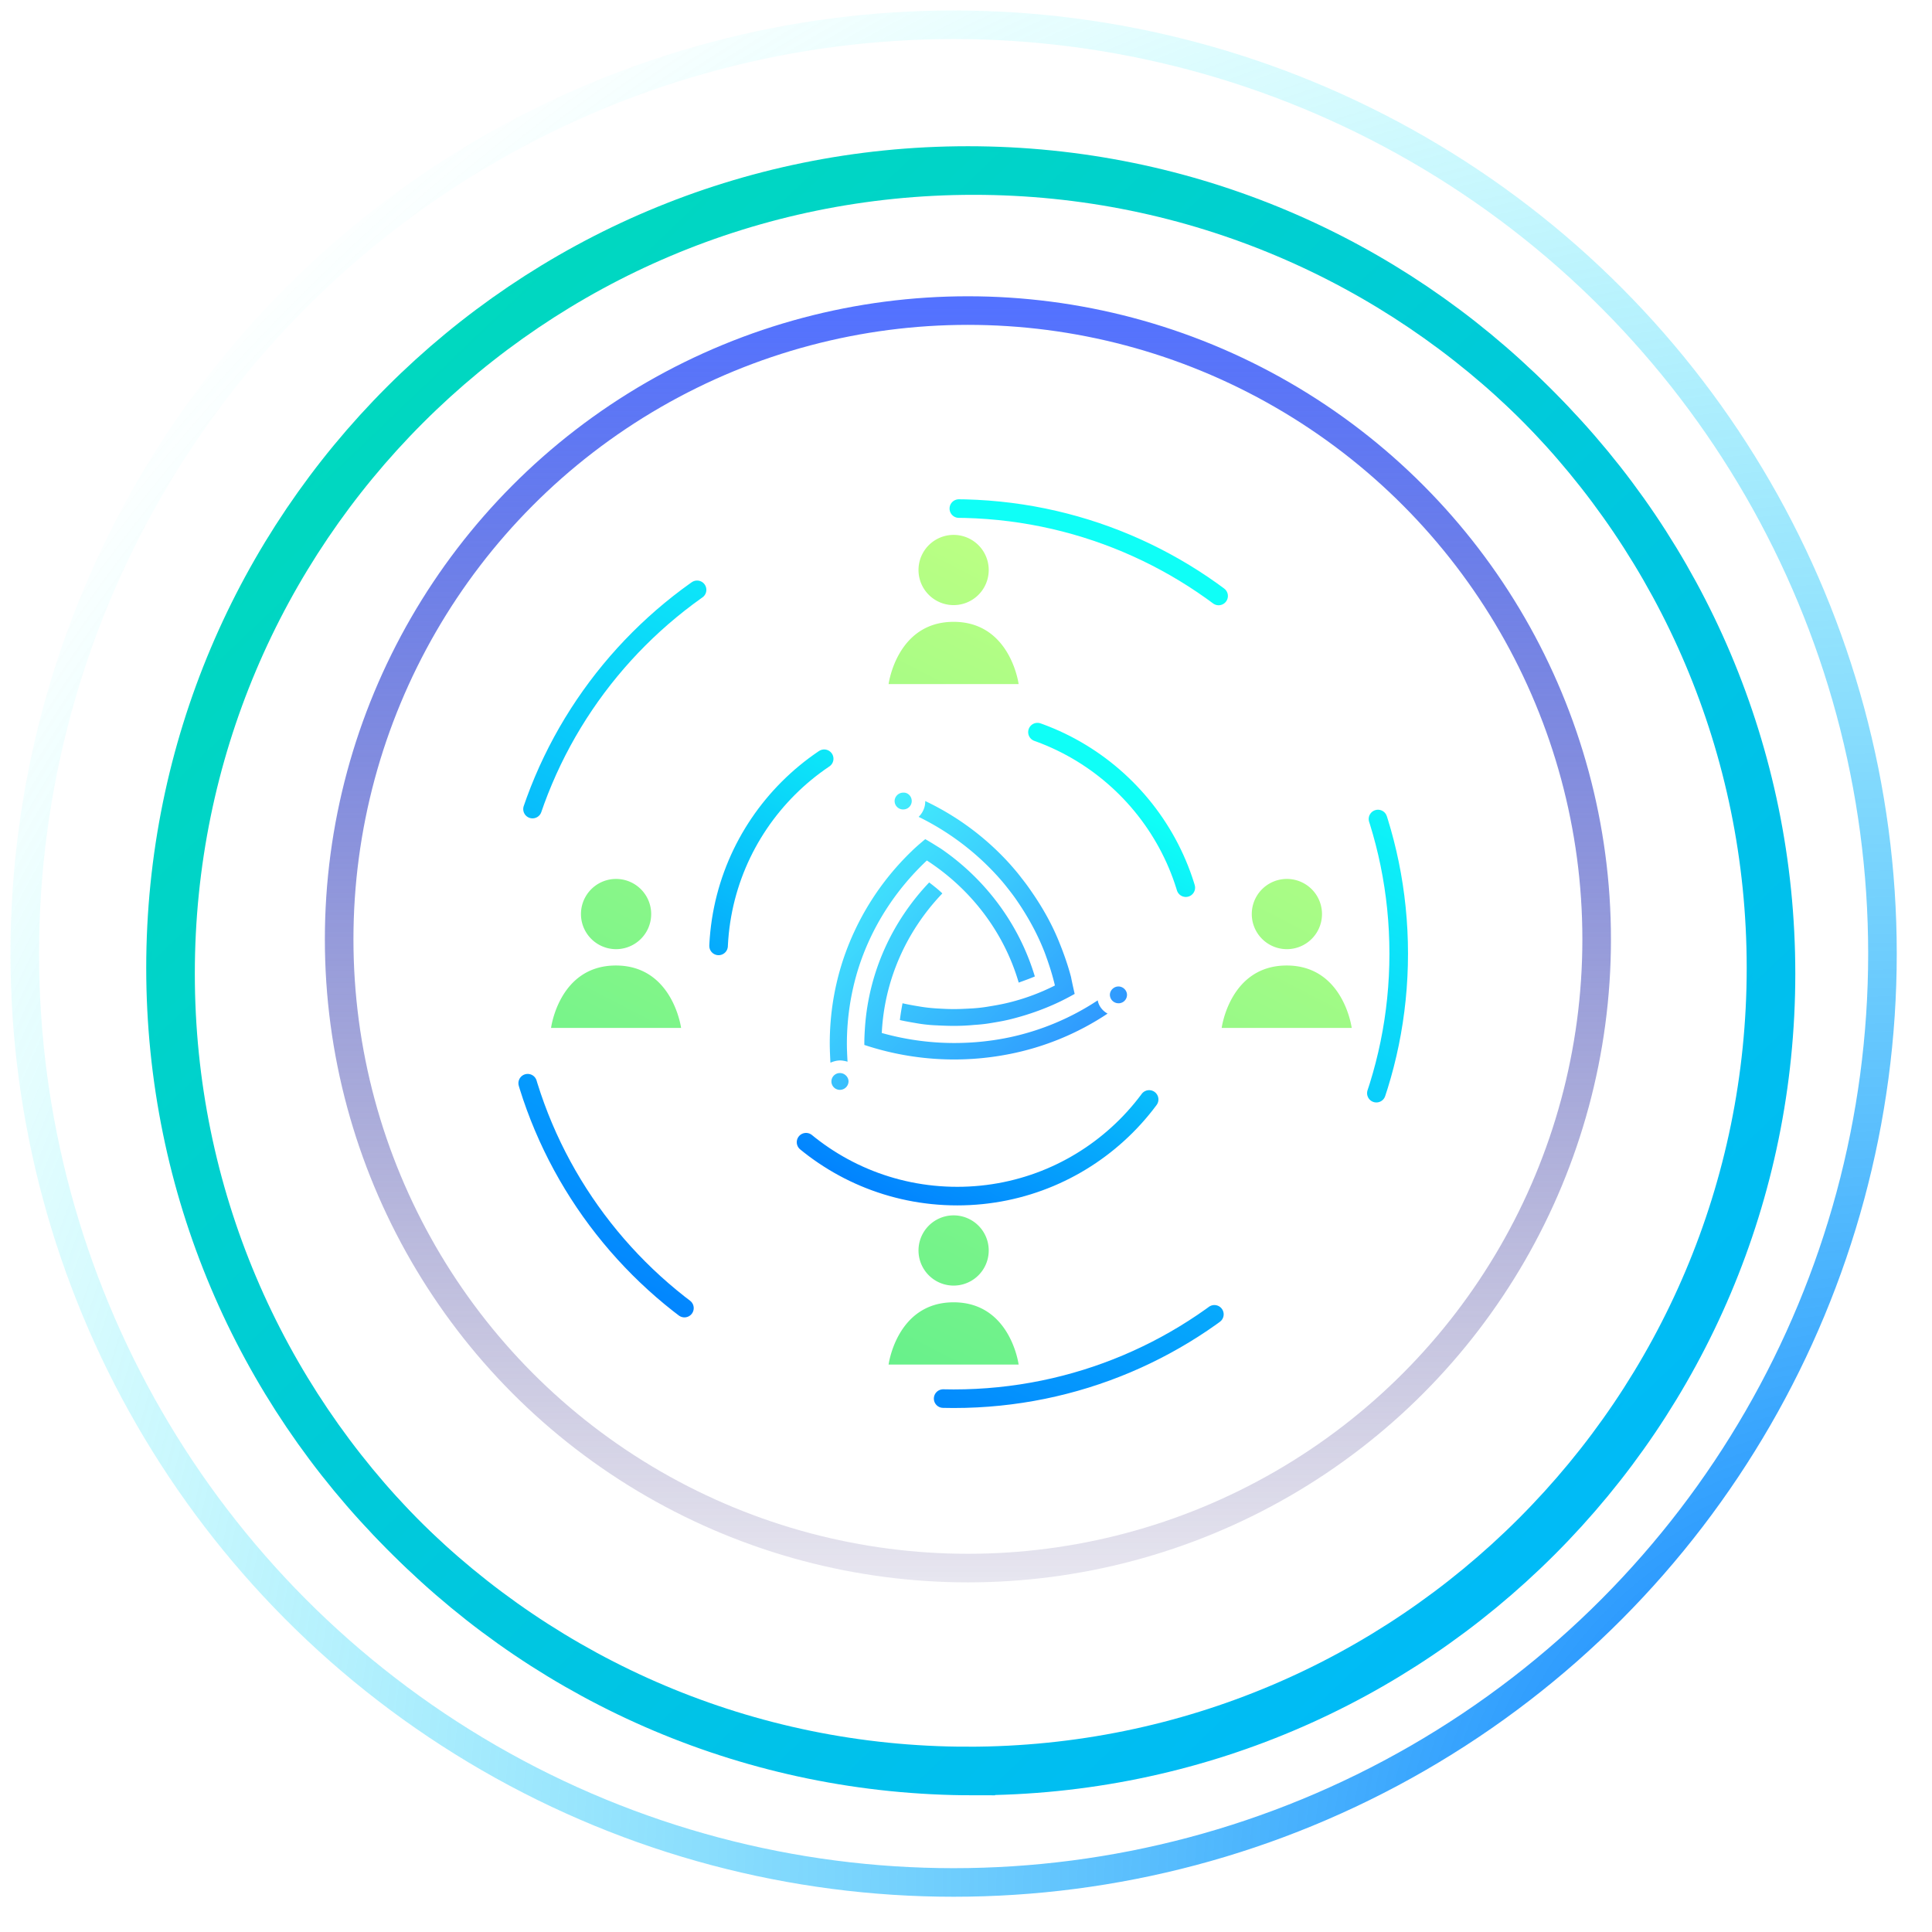 <svg width="156" height="156" viewBox="0 0 156 156" xmlns="http://www.w3.org/2000/svg"><defs><linearGradient x1="0%" y1="100%" x2="50%" y2="0%" id="linearGradient-1"><stop stop-color="#0070FF" offset="0%"/><stop stop-color="#0FFFF7" offset="100%"/></linearGradient><linearGradient x1="0%" y1="100%" x2="50%" y2="0%" id="linearGradient-2"><stop stop-color="#57EE8D" offset="0%"/><stop stop-color="#BAFF84" offset="100%"/></linearGradient><linearGradient x1="0%" y1="0%" y2="100%" id="linearGradient-3"><stop stop-color="#32FBFC" offset="0%"/><stop stop-color="#147AFF" offset="100%"/></linearGradient><linearGradient x1="87.872%" y1="0%" x2="87.872%" y2="114.041%" id="linearGradient-4"><stop stop-color="#5372FF" offset="0%"/><stop stop-color="#2F1D69" stop-opacity="0" offset="100%"/></linearGradient><linearGradient x1="0%" y1="0%" x2="95.503%" y2="100%" id="linearGradient-5"><stop stop-color="#00DDB6" offset="0%"/><stop stop-color="#00CADA" offset="49.583%"/><stop stop-color="#00B6FF" offset="100%"/></linearGradient><filter x="-12.1%" y="-12.1%" width="124.1%" height="124.1%" filterUnits="objectBoundingBox" id="filter-6"><feGaussianBlur stdDeviation="4.615" in="SourceGraphic"/></filter><radialGradient cx="100%" cy="100%" fx="100%" fy="100%" r="122.288%" id="radialGradient-7"><stop stop-color="#0070FF" offset="0%"/><stop stop-color="#1AFFF7" stop-opacity="0" offset="100%"/></radialGradient></defs><g id="DEF" fill="none" fill-rule="evenodd"><g id="01B.Home" transform="translate(-468 -4620)"><g id="Group-54" transform="translate(470 4622)"><g id="Group-58" transform="translate(39 39)"><g id="bg-web-services-custom-blockchain-icon-permissioned-blockchains"><path d="M36 71.94c19.85 0 35.94-16.09 35.94-35.94C71.94 16.15 55.85.06 36 .06 16.15.06.06 16.15.06 36 .06 55.85 16.15 71.94 36 71.94z" id="Oval" stroke="url(#linearGradient-1)" stroke-width="1.5" stroke-linecap="round" stroke-linejoin="round" stroke-dasharray="22.5"/><path d="M36.29 55.58c10.654 0 19.29-8.636 19.29-19.29S46.944 17 36.29 17 17 25.636 17 36.29s8.636 19.29 19.29 19.29z" id="Oval" stroke="url(#linearGradient-1)" stroke-width="1.5" stroke-linecap="round" stroke-linejoin="round" stroke-dasharray="18"/><path d="M36 7.86a2.835 2.835 0 1 1 0-5.67 2.835 2.835 0 0 1 0 5.67zm-5.25 6.375S31.41 9.21 36 9.21s5.25 5.025 5.25 5.025h-10.5zM8.745 35.64a2.835 2.835 0 1 1 0-5.67 2.835 2.835 0 0 1 0 5.67zM3.495 42s.645-5.04 5.235-5.04S13.995 42 13.995 42h-10.5zm59.415-6.36a2.835 2.835 0 1 1 0-5.67 2.835 2.835 0 0 1 0 5.67zM57.645 42s.66-5.04 5.25-5.04 5.25 5.04 5.25 5.04h-10.5zM36 62.805a2.835 2.835 0 1 1 0-5.67 2.835 2.835 0 0 1 0 5.67zm-5.25 6.375s.66-5.025 5.25-5.025 5.25 5.025 5.25 5.025h-10.5z" id="Combined-Shape" fill="url(#linearGradient-2)"/></g><path d="M48.432 40.844a21.934 21.934 0 0 1-7.894 3.26 22.993 22.993 0 0 1-11.747-.73v-.13c0-.444.026-.887.053-1.305.319-4.512 2.232-8.582 5.183-11.686.372.287.744.574 1.063.887-2.844 2.974-4.678 6.913-4.89 11.269 1.86.522 3.827.809 5.847.809 1.541 0 3.056-.157 4.518-.47a20.71 20.71 0 0 0 7.07-2.974c.08.444.372.835.797 1.07zm-5.874-3c-.425.183-.877.34-1.302.496-1.196-4.096-3.88-7.565-7.415-9.86-2.552 2.4-4.492 5.4-5.555 8.79a20.38 20.38 0 0 0-.904 6c0 .495.027.991.053 1.46.027 0-.345-.104-.585-.104-.292 0-.558.078-.797.183-.026-.522-.053-1.044-.053-1.565 0-2.348.372-4.591 1.063-6.704a21.705 21.705 0 0 1 5.555-8.817c.345-.34.718-.652 1.09-.965.425.235.824.495 1.249.756 3.588 2.452 6.325 6.078 7.601 10.33zm3.216 1.409a20.3 20.3 0 0 1-1.302.678c-1.276.6-2.631 1.07-4.04 1.408-.452.105-.904.183-1.382.261-.452.079-.93.13-1.382.157-.532.052-1.09.078-1.648.078-.532 0-1.063-.026-1.595-.052a11.77 11.77 0 0 1-1.382-.157c-.452-.078-.93-.156-1.382-.26.053-.47.133-.913.213-1.357.452.104.903.183 1.382.261.452.078.93.13 1.382.157.452.026.904.052 1.382.052.478 0 .957-.026 1.435-.052.479-.027.93-.079 1.382-.157.479-.078.93-.157 1.382-.26a17.479 17.479 0 0 0 3.96-1.436c-.212-.913-.505-1.8-.824-2.66-.584-1.513-1.382-2.948-2.285-4.252-.266-.391-.558-.757-.824-1.096a17.094 17.094 0 0 0-.904-1.043 21.16 21.16 0 0 0-6.166-4.565c.319-.313.532-.757.532-1.226v-.052a21.79 21.79 0 0 1 6.883 5.139c.32.365.612.704.904 1.095.292.365.558.73.824 1.122.904 1.304 1.674 2.687 2.26 4.173.345.861.664 1.774.903 2.687.08.418.186.887.292 1.357zM32.618 23.68a.68.68 0 0 1-.691.678.68.68 0 0 1-.691-.678c0-.365.319-.678.69-.678.373-.027.692.286.692.678zM50 39.33a.68.68 0 0 1-.691.68.697.697 0 0 1-.691-.68c0-.364.319-.677.691-.677.372 0 .691.313.691.678zm-22.485 6.992a.697.697 0 0 1-.691.678.68.68 0 0 1-.691-.678.68.68 0 0 1 .69-.678c.373 0 .692.313.692.678z" id="Combined-Shape-Copy-3" fill="url(#linearGradient-3)" fill-rule="nonzero" opacity=".9"/></g><g id="Group-31"><g id="Group-29"><g id="Group-24-Copy"><circle id="Oval-51" stroke="url(#linearGradient-4)" stroke-width="2.308" stroke-linecap="round" stroke-linejoin="round" cx="76.154" cy="73.846" r="50.769"/><path d="M76.154 140.77c35.686 0 64.615-28.93 64.615-64.616s-28.93-64.616-64.615-64.616c-35.686 0-64.616 28.93-64.616 64.616s28.93 64.615 64.616 64.615zm0 0c35.686 0 64.615-28.93 64.615-64.616s-28.93-64.616-64.615-64.616c-35.686 0-64.616 28.93-64.616 64.616s28.93 64.615 64.616 64.615zm0 0c35.686 0 64.615-28.93 64.615-64.616s-28.93-64.616-64.615-64.616c-35.686 0-64.616 28.93-64.616 64.616s28.93 64.615 64.616 64.615z" id="Oval-49" stroke="url(#linearGradient-5)" stroke-width="3.462" filter="url(#filter-6)"/><path d="M76.615 141.23c35.686 0 64.616-28.929 64.616-64.615C141.23 40.93 112.3 12 76.615 12S12 40.93 12 76.615c0 35.686 28.93 64.616 64.615 64.616zm0 0c35.686 0 64.616-28.929 64.616-64.615C141.23 40.93 112.3 12 76.615 12S12 40.93 12 76.615c0 35.686 28.93 64.616 64.615 64.616zm0 0c35.686 0 64.616-28.929 64.616-64.615C141.23 40.93 112.3 12 76.615 12S12 40.93 12 76.615c0 35.686 28.93 64.616 64.615 64.616z" id="Oval-49" stroke="url(#linearGradient-5)" stroke-width="3.462"/><circle id="Oval-50" stroke="url(#radialGradient-7)" stroke-width="2.308" stroke-linecap="round" stroke-linejoin="round" cx="75" cy="75" r="75"/></g></g></g></g></g></g></svg>